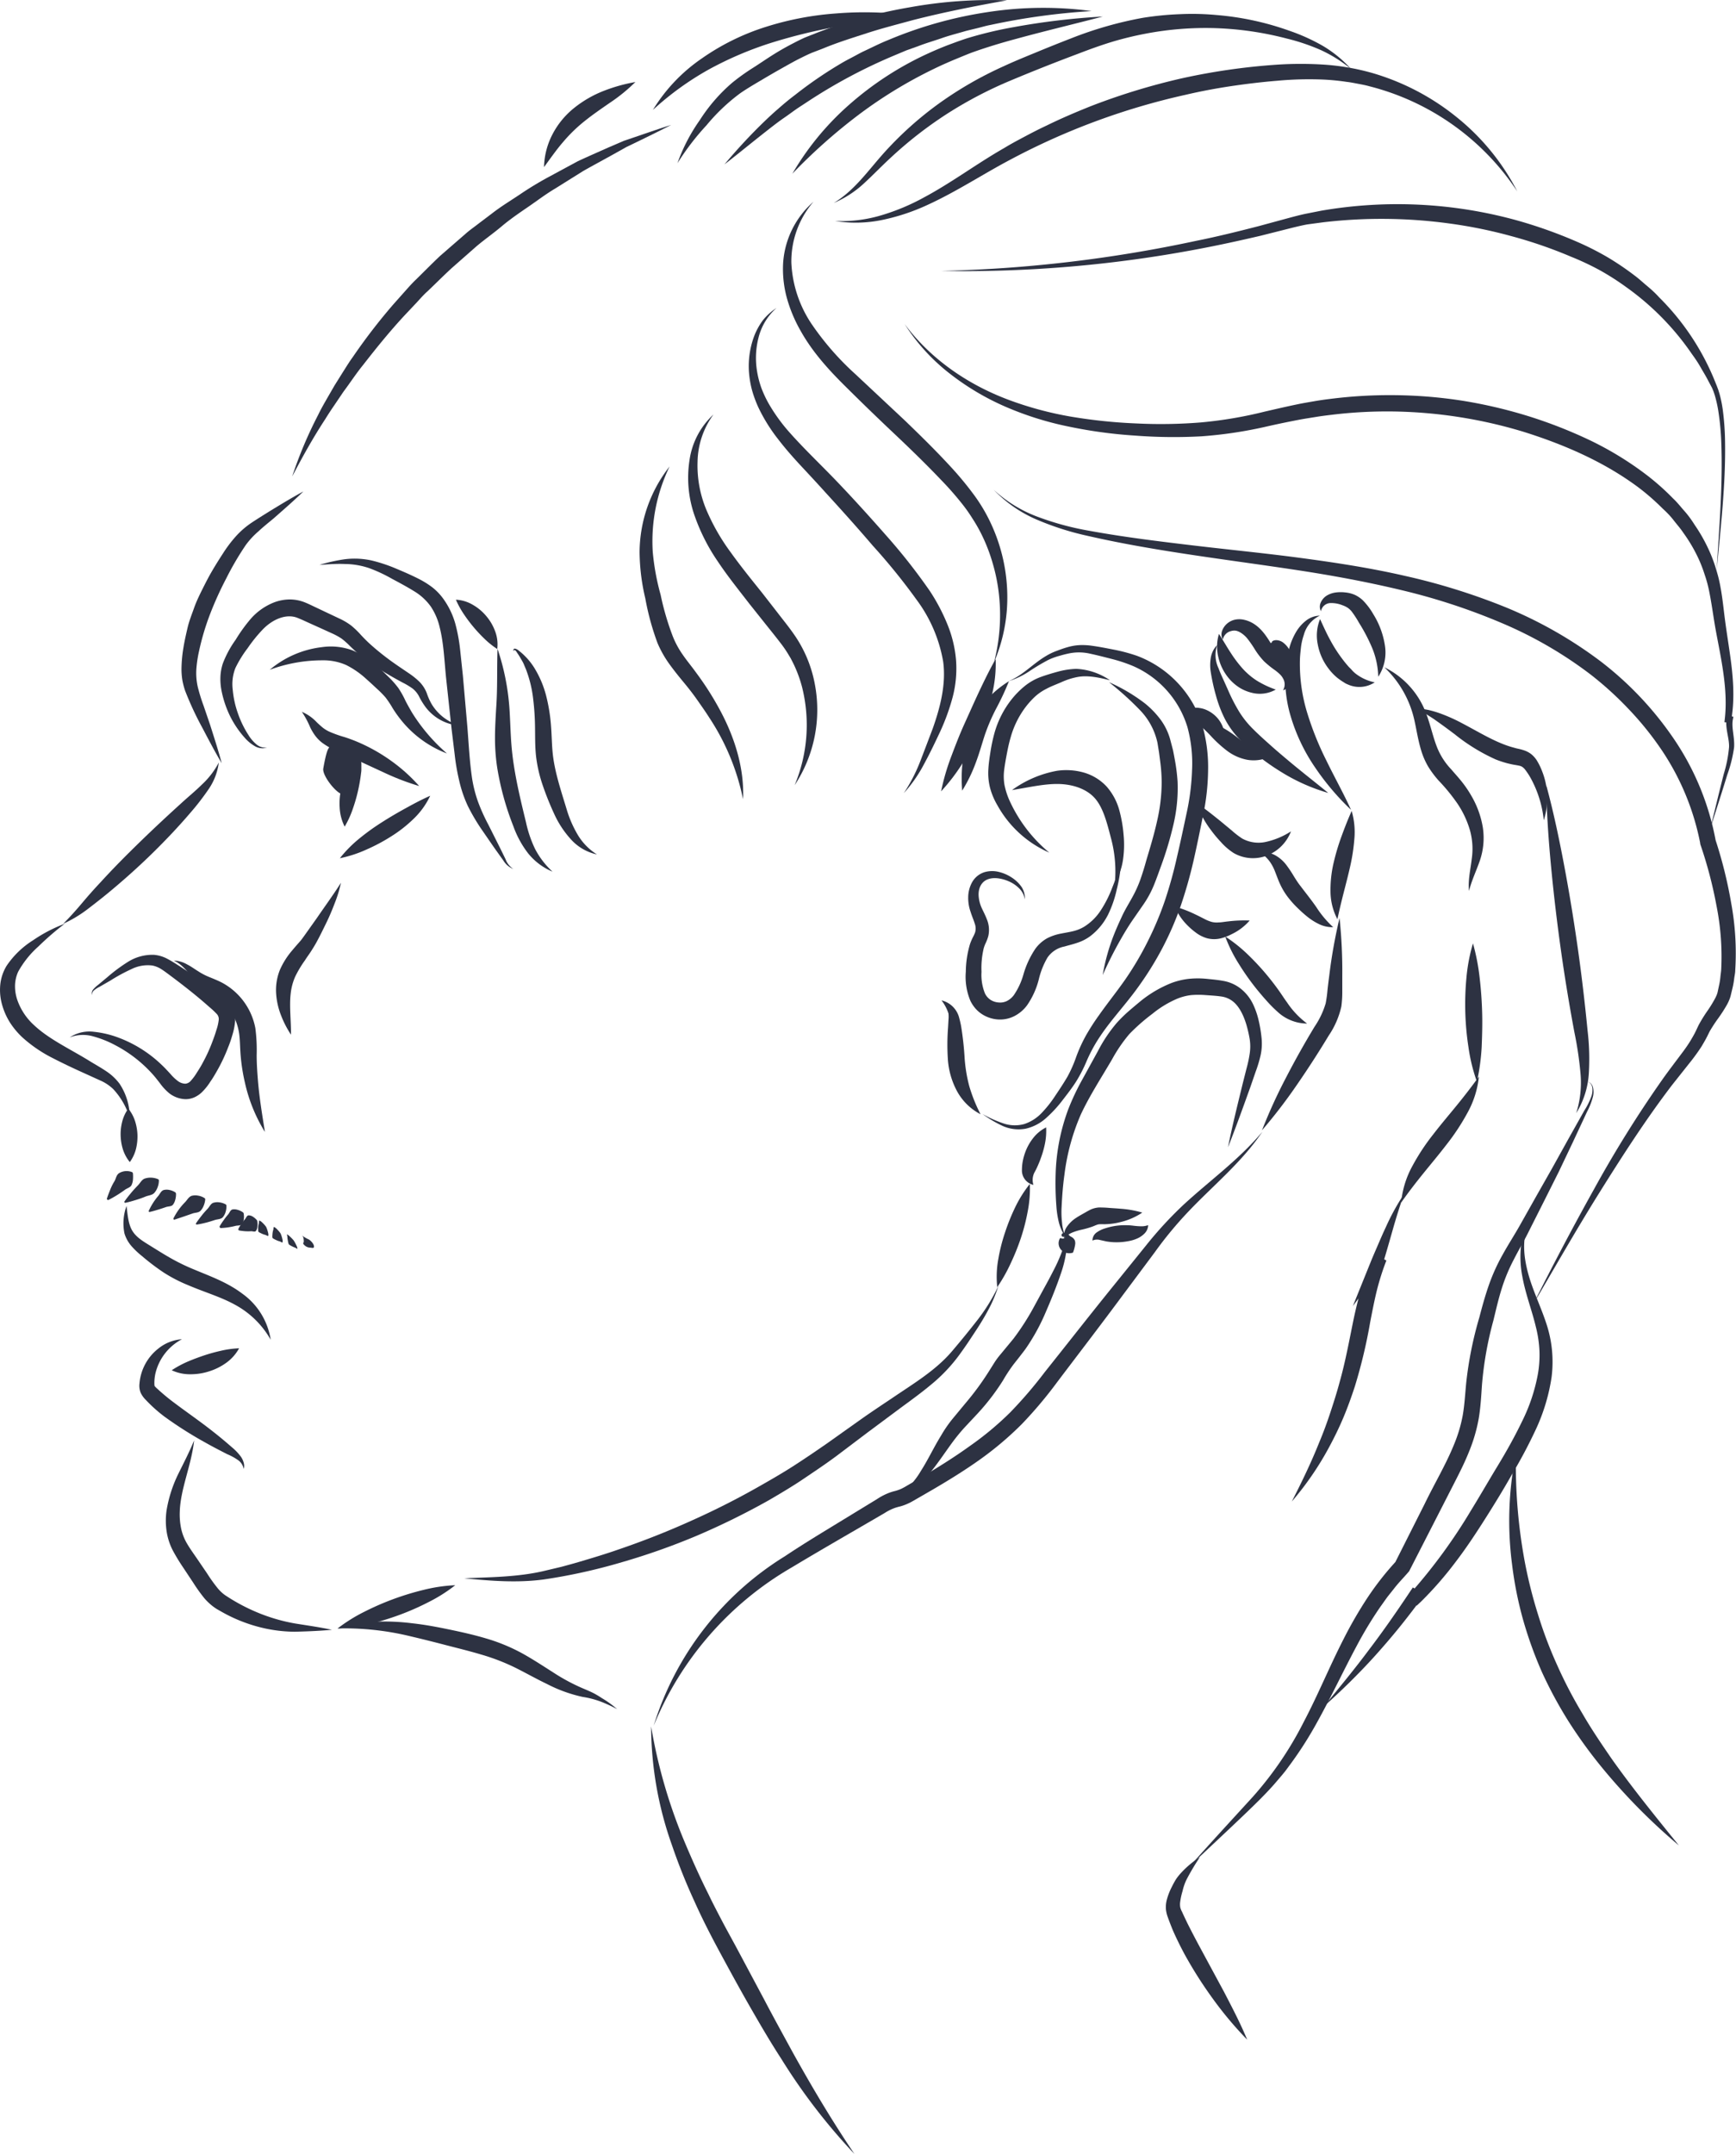 <svg xmlns="http://www.w3.org/2000/svg" viewBox="0 0 412.57 511.74"><defs><style>.cls-1{fill:#2d3242;}</style></defs><g id="Calque_2" data-name="Calque 2"><g id="portrait_rybin" data-name="portrait rybin"><path class="cls-1" d="M80.77,203.9a30.14,30.14,0,0,1,4.74-4.77,53.78,53.78,0,0,1,5.31-3.81c1.81-1.16,3.65-2.23,5.52-3.26s3.77-2.06,5.9-3a18.48,18.48,0,0,1-4,5.53A31.47,31.47,0,0,1,93,198.69a43.06,43.06,0,0,1-5.8,3.1A29.58,29.58,0,0,1,80.77,203.9Z"/><path class="cls-1" d="M69.16,245.83a23.55,23.55,0,0,1-2.37-4.6A17.2,17.2,0,0,1,65.62,236a12.8,12.8,0,0,1,.92-5.62,18.55,18.55,0,0,1,2.92-4.6c.55-.66,1.09-1.28,1.63-1.89.27-.3.52-.6.74-.9l.72-1,2.84-4c1.87-2.74,3.84-5.42,5.64-8.26a30.18,30.18,0,0,1-1.48,4.85c-.6,1.58-1.25,3.14-2,4.67s-1.45,3-2.29,4.53c-.2.37-.42.75-.65,1.13l-.7,1.12c-.47.73-1,1.42-1.41,2.09A26.3,26.3,0,0,0,70.17,232a13.54,13.54,0,0,0-1.09,4.1C68.74,239.05,69.17,242.35,69.16,245.83Z"/><path class="cls-1" d="M84.16,179.66a1.52,1.52,0,0,1,.67,0,1.31,1.31,0,0,1,.66.48,2.65,2.65,0,0,1,.39,1.53c0,.24,0,.46,0,.67l0,.56c0,.37-.07.73-.11,1.09a40.35,40.35,0,0,1-.75,4.17,38.89,38.89,0,0,1-1.19,4.06,21.93,21.93,0,0,1-1.92,4.17,11.29,11.29,0,0,1-1.19-4.59,15.19,15.19,0,0,1,.41-4.56A15.8,15.8,0,0,1,82.72,183c.2-.33.4-.66.63-1,.11-.16.22-.32.34-.47l.3-.37a3.21,3.21,0,0,0,.46-.63C84.58,180.33,84.45,180,84.16,179.66Z"/><path class="cls-1" d="M71.74,169.12a10.27,10.27,0,0,1,3.57,2.51c.51.48,1,.93,1.48,1.31a8,8,0,0,0,1.5.9,28.59,28.59,0,0,0,3.62,1.29,37,37,0,0,1,4,1.55A41.72,41.72,0,0,1,93.29,181a39.55,39.55,0,0,1,6.33,5.75,58.78,58.78,0,0,1-7.92-3l-7.43-3.44c-1.23-.57-2.44-1.1-3.7-1.65a17.87,17.87,0,0,1-4-2.19,8.59,8.59,0,0,1-1.71-1.75,12.33,12.33,0,0,1-1.15-1.94A21.38,21.38,0,0,0,71.74,169.12Z"/><path class="cls-1" d="M63.46,177.6a3.57,3.57,0,0,1-3-.39,9.54,9.54,0,0,1-2.36-2,23.08,23.08,0,0,1-3.43-5.09,24.59,24.59,0,0,1-2-5.91,14.23,14.23,0,0,1-.29-3.23,11.55,11.55,0,0,1,.58-3.35A24.46,24.46,0,0,1,56,152,37.69,37.69,0,0,1,59.61,147a14.33,14.33,0,0,1,5.55-3.89,10.78,10.78,0,0,1,3.56-.69,9.69,9.69,0,0,1,3.64.66c1.08.43,1.92.87,2.83,1.29l2.68,1.27,2.71,1.28a15.36,15.36,0,0,1,2.88,1.7,20.55,20.55,0,0,1,2.35,2.27c.65.7,1.3,1.36,2,2,1.4,1.28,2.89,2.49,4.44,3.65s3.19,2.24,4.82,3.35a18.12,18.12,0,0,1,2.52,2,7.83,7.83,0,0,1,1.85,2.83,14,14,0,0,0,1.16,2.59,11.43,11.43,0,0,0,6.72,5.08,11,11,0,0,1-5.7-2,11.36,11.36,0,0,1-2.29-2.15,16.57,16.57,0,0,1-1.67-2.64,5.76,5.76,0,0,0-1.59-2,16.94,16.94,0,0,0-2.36-1.42q-2.64-1.41-5.22-3a41.82,41.82,0,0,1-5-3.58c-.8-.66-1.57-1.38-2.31-2.1a17.82,17.82,0,0,0-2-1.78,15.42,15.42,0,0,0-2.27-1.24l-2.7-1.23-2.71-1.22c-.9-.41-1.83-.85-2.59-1.15-2.77-1.24-6.17.23-8.57,2.78A34.8,34.8,0,0,0,58.85,154a27.31,27.31,0,0,0-2.91,4.72,10.45,10.45,0,0,0-.63,5.15,22.62,22.62,0,0,0,1.2,5.52,23.54,23.54,0,0,0,2.5,5.18,8.92,8.92,0,0,0,1.82,2.18A3.27,3.27,0,0,0,63.46,177.6Z"/><path class="cls-1" d="M64.11,159.13a23.4,23.4,0,0,1,12.4-5.38,14.81,14.81,0,0,1,7.28.77,20.9,20.9,0,0,1,6,3.89c.86.77,1.67,1.55,2.45,2.32a22,22,0,0,1,2.39,2.68,20.84,20.84,0,0,1,1.74,3.1c.47.92,1,1.84,1.51,2.73a42.79,42.79,0,0,0,8.34,9.77,25.59,25.59,0,0,1-10.91-7.95,28.22,28.22,0,0,1-2-2.82,23.59,23.59,0,0,0-1.68-2.53,23.36,23.36,0,0,0-2.11-2.13c-.8-.75-1.58-1.48-2.37-2.17a20.69,20.69,0,0,0-4.86-3.4,13.36,13.36,0,0,0-5.63-1.13A35.89,35.89,0,0,0,64.11,159.13Z"/><path class="cls-1" d="M52,181.16a14.37,14.37,0,0,1-2.48,6.42,59.88,59.88,0,0,1-4.17,5.4c-2.91,3.41-6,6.67-9.2,9.8s-6.53,6.11-10,9c-1.72,1.43-3.48,2.8-5.28,4.18a30.08,30.08,0,0,1-5.84,3.51c1.6-1.61,3.07-3.25,4.5-4.95s2.93-3.39,4.45-5c3-3.29,6.16-6.46,9.35-9.56s6.44-6.13,9.74-9.12c1.64-1.51,3.37-2.91,4.91-4.44A19.36,19.36,0,0,0,52,181.16Z"/><path class="cls-1" d="M15.35,219.48a67.47,67.47,0,0,0-6.22,5.38,22.64,22.64,0,0,0-4.81,6,8.45,8.45,0,0,0-.75,3.32,10.1,10.1,0,0,0,.55,3.41,14.55,14.55,0,0,0,4,6c3.64,3.41,8.74,5.72,13.43,8.65,1.18.72,2.36,1.37,3.58,2.19a12.64,12.64,0,0,1,3.3,3.07,14.76,14.76,0,0,1,2.42,8.17,17.41,17.41,0,0,0-3.92-6.9,10.44,10.44,0,0,0-3.11-2.07L20.08,255c-2.53-1.14-5-2.3-7.5-3.59a32.58,32.58,0,0,1-7.22-4.91A18.68,18.68,0,0,1,2.41,243,16,16,0,0,1,.5,238.72,12.84,12.84,0,0,1,.06,234a10.68,10.68,0,0,1,1.52-4.56,21.11,21.11,0,0,1,6.31-6.07A35,35,0,0,1,15.35,219.48Z"/><path class="cls-1" d="M21.93,236.43a1.33,1.33,0,0,1,.29-1.43,7,7,0,0,1,1.08-1l2.26-1.88a38.91,38.91,0,0,1,4.79-3.56,10.91,10.91,0,0,1,6.22-1.71,8.11,8.11,0,0,1,3.29,1c1,.52,1.78,1.05,2.62,1.57a103.6,103.6,0,0,1,9.62,6.92,16,16,0,0,1,2.42,2.2,5.7,5.7,0,0,1,1.08,1.88,5.85,5.85,0,0,1,.28,2.14,15.49,15.49,0,0,1-.65,3.32c-.29,1-.6,1.95-1,2.91a40.12,40.12,0,0,1-2.61,5.55c-.51.89-1,1.76-1.61,2.61a13.54,13.54,0,0,1-2.11,2.62,6.36,6.36,0,0,1-1.72,1.14,5.07,5.07,0,0,1-2.21.43,6.65,6.65,0,0,1-3.71-1.37A12.7,12.7,0,0,1,38,257.34c-.62-.79-1.15-1.49-1.78-2.18a31.55,31.55,0,0,0-8.81-6.83,24.93,24.93,0,0,0-5.25-2.1,8.72,8.72,0,0,0-5.59.24,8.47,8.47,0,0,1,5.76-1.33,23.49,23.49,0,0,1,5.87,1.4A30,30,0,0,1,38.43,253c.74.69,1.46,1.49,2.1,2.18a10.48,10.48,0,0,0,1.82,1.71,3.06,3.06,0,0,0,1.7.58,1.93,1.93,0,0,0,1.3-.69,12.72,12.72,0,0,0,1.47-2c.51-.78,1-1.58,1.42-2.39a37.58,37.58,0,0,0,2.29-5.05c.33-.87.64-1.74.9-2.63a11.56,11.56,0,0,0,.55-2.38,1.75,1.75,0,0,0-.43-1.39,20.21,20.21,0,0,0-1.88-1.76c-2.86-2.55-5.89-4.92-9-7.25-.77-.57-1.56-1.18-2.27-1.63a6.19,6.19,0,0,0-2.19-.91,8.71,8.71,0,0,0-5,.87,41.45,41.45,0,0,0-5,2.72l-2.54,1.46a6.91,6.91,0,0,0-1.21.76A1.22,1.22,0,0,0,21.93,236.43Z"/><path class="cls-1" d="M30.85,276.09A9.12,9.12,0,0,1,29.19,273a12.14,12.14,0,0,1-.52-3.18,11.67,11.67,0,0,1,.34-3.2,9,9,0,0,1,1.48-3.23,9.12,9.12,0,0,1,1.66,3.14,12.08,12.08,0,0,1,.52,3.18,12.5,12.5,0,0,1-.34,3.2A9.13,9.13,0,0,1,30.85,276.09Z"/><path class="cls-1" d="M41.31,228.21a6.72,6.72,0,0,1,3.1.89c1,.5,1.84,1.14,2.7,1.66a14.76,14.76,0,0,0,2.58,1.35c.92.38,1.89.76,2.91,1.27a15.52,15.52,0,0,1,8.08,10.86A40,40,0,0,1,61,250.7c0,2,.14,4,.3,6,.32,4,1,8.07,1.66,12.23a37.87,37.87,0,0,1-4.76-11.74,44.68,44.68,0,0,1-1-6.32c-.19-2.17-.13-4.21-.47-5.92a14.28,14.28,0,0,0-5.75-8.9c-.77-.55-1.67-1.07-2.57-1.68a16.93,16.93,0,0,1-2.56-2.13C44.39,230.72,43.25,229.1,41.31,228.21Z"/><path class="cls-1" d="M25.39,284.83c.23-.75.52-1.46.8-2.17s.61-1.37,1-2,.44-1.59,1.22-2a3.49,3.49,0,0,1,2.94-.2.38.38,0,0,1,.24.32h0a8.6,8.6,0,0,1,0,1.57,3.48,3.48,0,0,1-.28,1.09c-.22.66-1.06.82-1.66,1.26s-1.22.86-1.87,1.26-1.31.78-2,1.12a.22.22,0,0,1-.29-.1A.22.22,0,0,1,25.39,284.83Z"/><path class="cls-1" d="M29.59,285.43c.49-.7,1-1.34,1.55-2s1.08-1.24,1.65-1.82.94-1.46,1.77-1.65a4,4,0,0,1,1.32-.17,4.58,4.58,0,0,1,1.66.35.35.35,0,0,1,.22.33,4.49,4.49,0,0,1-.33,1.67,4,4,0,0,1-.66,1.15c-.5.69-1.45.68-2.21,1s-1.53.58-2.32.82-1.59.48-2.43.65a.21.21,0,0,1-.25-.16A.2.2,0,0,1,29.59,285.43Z"/><path class="cls-1" d="M35.39,287.6a14.61,14.61,0,0,1,1-1.83,14.24,14.24,0,0,1,1.22-1.64c.44-.51.7-1.32,1.43-1.43a2.94,2.94,0,0,1,1.15,0,4,4,0,0,1,1.44.56.46.46,0,0,1,.2.35,4.75,4.75,0,0,1-.2,1.51,3,3,0,0,1-.46,1c-.34.57-1.13.45-1.73.66s-1.2.41-1.83.6-1.27.39-2,.55a.21.21,0,0,1-.25-.3Z"/><path class="cls-1" d="M41.24,289.43A15.13,15.13,0,0,1,44,285.6c.54-.56.93-1.42,1.76-1.54a3.3,3.3,0,0,1,1.3,0,4,4,0,0,1,1.54.58.35.35,0,0,1,.17.36,5,5,0,0,1-.41,1.56,3.4,3.4,0,0,1-.62,1c-.45.6-1.3.5-2,.75l-2.07.72-2.18.73a.21.21,0,0,1-.27-.14A.22.22,0,0,1,41.24,289.43Z"/><path class="cls-1" d="M46.62,290.59c.41-.64.86-1.21,1.31-1.79s.93-1.11,1.42-1.63.78-1.33,1.52-1.45a3.13,3.13,0,0,1,1.2-.07,4.34,4.34,0,0,1,1.52.46.39.39,0,0,1,.22.33,4.38,4.38,0,0,1-.22,1.58,3.31,3.31,0,0,1-.55,1.06c-.42.62-1.29.55-2,.78s-1.36.44-2.07.62-1.42.34-2.17.45a.22.22,0,0,1-.25-.19A.27.27,0,0,1,46.62,290.59Z"/><path class="cls-1" d="M52.16,291.42a16.48,16.48,0,0,1,1-1.53,14.49,14.49,0,0,1,1.06-1.36c.37-.43.54-1.17,1.16-1.2a2.54,2.54,0,0,1,1,.08,4.11,4.11,0,0,1,1.33.6.5.5,0,0,1,.21.34,4.39,4.39,0,0,1,0,1.45,2.41,2.41,0,0,1-.38.93c-.3.54-1,.37-1.58.52s-1.11.25-1.69.34a15,15,0,0,1-1.8.17.22.22,0,0,1-.24-.22A.27.27,0,0,1,52.16,291.42Z"/><path class="cls-1" d="M56.64,292a9.52,9.52,0,0,1,.73-1.25,9.2,9.2,0,0,1,.85-1.08c.3-.34.45-1,1-.92A2,2,0,0,1,60,289a4.33,4.33,0,0,1,1,.83.59.59,0,0,1,.16.36h0a4.75,4.75,0,0,1,0,1.37,1.92,1.92,0,0,1-.28.8c-.22.44-.8.13-1.23.16a12,12,0,0,1-1.34,0,13.2,13.2,0,0,1-1.46-.18h0a.25.25,0,0,1-.2-.29A.14.14,0,0,1,56.64,292Z"/><path class="cls-1" d="M61.36,292.38a7,7,0,0,1,0-.95,5.15,5.15,0,0,1,.15-.78c.07-.24-.05-.79.25-.61a1.66,1.66,0,0,1,.53.38,6.79,6.79,0,0,1,.84.91,1.45,1.45,0,0,1,.2.34,8.8,8.8,0,0,1,.38,1.18,1.82,1.82,0,0,1,.07.64c0,.35-.42,0-.65-.08a5.59,5.59,0,0,1-.76-.25c-.28-.13-.55-.25-.86-.43A.43.43,0,0,1,61.36,292.38Z"/><path class="cls-1" d="M64.72,293.89a8.94,8.94,0,0,1,.06-.95,4.1,4.1,0,0,1,.17-.78c.07-.23,0-.78.26-.61a2.07,2.07,0,0,1,.52.39,8,8,0,0,1,.82.92,1.75,1.75,0,0,1,.2.35,8.09,8.09,0,0,1,.36,1.18,1.79,1.79,0,0,1,.06.64c0,.35-.42,0-.65-.09a4.19,4.19,0,0,1-.75-.26,7.82,7.82,0,0,1-.86-.44A.42.42,0,0,1,64.72,293.89Z"/><path class="cls-1" d="M68.55,295.4c-.09-.32-.13-.59-.18-.86a3.58,3.58,0,0,1-.07-.69c0-.21-.22-.71,0-.54a2.35,2.35,0,0,1,.5.37,11.85,11.85,0,0,1,.86.87,1.91,1.91,0,0,1,.24.32,11.22,11.22,0,0,1,.57,1.08,2.63,2.63,0,0,1,.21.58c.08.31-.33,0-.53-.11a4.11,4.11,0,0,1-.65-.27,6.15,6.15,0,0,1-.76-.43A.55.55,0,0,1,68.55,295.4Z"/><path class="cls-1" d="M72.16,295.22a2.74,2.74,0,0,0,0-.84,2,2,0,0,0-.16-.59,1.64,1.64,0,0,0-.22-.31c-.08-.1-.1-.1,0,0a3.66,3.66,0,0,0,.46.37,7.81,7.81,0,0,0,1.06.58l0,0a1.75,1.75,0,0,1,.29.18,3.23,3.23,0,0,1,.83.92,1.24,1.24,0,0,1,.2.68.27.27,0,0,1-.32.27c-.19,0-.39-.06-.54-.06a2,2,0,0,1-.88-.21,2.14,2.14,0,0,1-.74-.61.44.44,0,0,1-.07-.35Z"/><path class="cls-1" d="M30.07,286.52c.26,2.09.41,4.24,1.33,5.81s2.45,2.49,4.21,3.58,3.49,2.19,5.23,3.16a48.15,48.15,0,0,0,5.36,2.57c3.72,1.57,7.82,3,11.41,5.73a16.51,16.51,0,0,1,6.72,10.93A21.41,21.41,0,0,0,55.88,310c-3.4-1.89-7.3-3-11.23-4.69a35,35,0,0,1-5.78-3,54.34,54.34,0,0,1-5.09-3.86,19.73,19.73,0,0,1-2.43-2.28,8.26,8.26,0,0,1-1.77-3.12A12,12,0,0,1,30.07,286.52Z"/><path class="cls-1" d="M40.81,325.55a24.29,24.29,0,0,1,3.91-2.1c1.27-.54,2.53-1,3.8-1.43a39.87,39.87,0,0,1,3.9-1.08,23,23,0,0,1,4.4-.61,10.29,10.29,0,0,1-3.07,3.46,14.05,14.05,0,0,1-4,2,14.23,14.23,0,0,1-4.44.71A10.24,10.24,0,0,1,40.81,325.55Z"/><path class="cls-1" d="M43.24,318.18a12.41,12.41,0,0,0-6.32,8.2,10.47,10.47,0,0,0-.23,2.41c0,.41.1.63.11.6s.19.21.56.53a49.56,49.56,0,0,0,4.21,3.48c2.94,2.21,6.12,4.39,9.12,6.77,1.51,1.18,3,2.43,4.43,3.68a12.7,12.7,0,0,1,2.11,2.21,4.6,4.6,0,0,1,.68,1.43,2.62,2.62,0,0,1,0,1.52,3.23,3.23,0,0,0-1.45-2.19A13.06,13.06,0,0,0,54,345.49c-1.71-.88-3.43-1.76-5.09-2.7a93.86,93.86,0,0,1-9.79-6.2,34.38,34.38,0,0,1-4.47-4,5.9,5.9,0,0,1-1.22-1.7,4.45,4.45,0,0,1-.28-2.21,11.76,11.76,0,0,1,4.5-8.3A10,10,0,0,1,43.24,318.18Z"/><path class="cls-1" d="M46.13,342.22c-.63,5.93-3.26,11.51-3.41,17a16.44,16.44,0,0,0,.33,3.94,12.07,12.07,0,0,0,1.38,3.54c.66,1.13,1.48,2.29,2.33,3.51l2.47,3.63a37.68,37.68,0,0,0,2.42,3.39,9.47,9.47,0,0,0,1.28,1.32,8.31,8.31,0,0,0,.69.52l.9.58A44.69,44.69,0,0,0,62,383.43a42.21,42.21,0,0,0,8.18,2.29c2.84.46,5.82.87,8.7,1.49-3,.27-5.85.39-8.86.46a34.43,34.43,0,0,1-9-1.27,36.67,36.67,0,0,1-8.46-3.53l-1-.57a12.4,12.4,0,0,1-1.09-.76,14.13,14.13,0,0,1-1.85-1.76A39.76,39.76,0,0,1,45.91,376l-2.43-3.66a45.64,45.64,0,0,1-2.38-3.92,14.59,14.59,0,0,1-1.52-4.72,17.34,17.34,0,0,1,0-4.83,31.14,31.14,0,0,1,2.79-8.69C43.67,347.53,45,345,46.13,342.22Z"/><path class="cls-1" d="M80.24,386.89a38.29,38.29,0,0,1,6.42-4,65,65,0,0,1,14-5.16,37.77,37.77,0,0,1,7.53-1.11,37.33,37.33,0,0,1-6.42,4.05,61.63,61.63,0,0,1-6.83,3,63.83,63.83,0,0,1-7.13,2.17A37.77,37.77,0,0,1,80.24,386.89Z"/><path class="cls-1" d="M80.24,386.89a33,33,0,0,1,8.79-1.6,53.74,53.74,0,0,1,9,.38c3,.33,5.89.88,8.78,1.48s5.76,1.24,8.66,2.1a43.36,43.36,0,0,1,8.46,3.46c2.66,1.46,5.12,3.09,7.56,4.64a45.79,45.79,0,0,0,7.56,4c.67.29,1.38.59,2.06.94a21.86,21.86,0,0,1,1.95,1.17,23,23,0,0,1,3.6,2.6,34.22,34.22,0,0,0-4-1.83,21.1,21.1,0,0,0-4.17-1.07,34.22,34.22,0,0,1-8.51-3.08c-2.7-1.29-5.24-2.75-7.79-4a49.7,49.7,0,0,0-7.87-3c-2.73-.82-5.55-1.5-8.39-2.24s-5.62-1.44-8.44-2.1A66,66,0,0,0,80.24,386.89Z"/><path class="cls-1" d="M237.28,305.51a34.37,34.37,0,0,1-1.74,4.4c-.7,1.42-1.48,2.8-2.3,4.15s-1.71,2.66-2.59,4-1.76,2.6-2.71,3.9a38.63,38.63,0,0,1-6.66,7c-2.46,2.06-5,3.87-7.54,5.75l-7.53,5.6-7.52,5.68c-2.55,1.89-5.18,3.64-7.8,5.41s-5.39,3.4-8.12,5a175.22,175.22,0,0,1-17.06,8.41,160.7,160.7,0,0,1-17.91,6.34,135,135,0,0,1-18.54,4.1c-6.35.85-12.69.35-18.92-.28,6.27-.26,12.58-.3,18.61-1.66l4.51-1.07c1.51-.41,3-.81,4.5-1.26,3-.89,6-1.79,8.91-2.81,5.88-2,11.67-4.27,17.33-6.83a185.61,185.61,0,0,0,16.59-8.41c2.71-1.54,5.37-3.08,8-4.78s5.19-3.44,7.74-5.21l7.66-5.44c2.57-1.83,5.2-3.57,7.8-5.31,5.21-3.55,10.55-6.69,14.47-11.41,2-2.35,4-4.81,5.91-7.26A43.2,43.2,0,0,0,237.28,305.51Z"/><path class="cls-1" d="M253.69,293a27.6,27.6,0,0,1-1.57,9.59c-1.05,3.1-2.25,6.05-3.53,9a48.1,48.1,0,0,1-4.73,8.69c-.49.71-1,1.32-1.46,1.94l-1.46,1.85a36.86,36.86,0,0,0-2.55,3.86,53.37,53.37,0,0,1-6,7.84l-3.27,3.5a45.18,45.18,0,0,0-2.89,3.56c-1.84,2.51-3.6,5.24-5.76,7.74a22.33,22.33,0,0,1-3.63,3.37,14.17,14.17,0,0,1-4.39,2.13,19.26,19.26,0,0,0,6.45-6.68c1.68-2.62,3-5.5,4.73-8.29a30.24,30.24,0,0,1,2.84-4.12l3.06-3.69a65.86,65.86,0,0,0,5.48-7.47l1.29-2.05a17.48,17.48,0,0,1,1.48-2l3.06-3.7a59.3,59.3,0,0,0,5-7.81l2.28-4.19c.77-1.39,1.52-2.78,2.23-4.19A37.23,37.23,0,0,0,253.69,293Z"/><path class="cls-1" d="M155.35,410a72.4,72.4,0,0,1,31.15-40.24c3.62-2.42,7.24-4.64,10.91-6.88l11-6.71a14.57,14.57,0,0,1,3.21-1.62q.45-.15.9-.27a5.81,5.81,0,0,0,.68-.19,7.58,7.58,0,0,0,1.22-.49l.59-.31.69-.41,1.38-.8,2.76-1.63c3.65-2.18,7.23-4.44,10.63-6.89a73.42,73.42,0,0,0,9.61-8,103.16,103.16,0,0,0,8.21-9.57c5.34-6.69,10.62-13.45,16-20.1l8.08-10a92.19,92.19,0,0,1,8.79-9.56c6.35-5.87,13.33-10.83,18.84-17.44-4.81,7.17-11.63,12.71-17.46,18.84a90.8,90.8,0,0,0-8.1,9.78l-7.68,10.3c-5.1,6.89-10.32,13.68-15.49,20.52a100.88,100.88,0,0,1-8.42,10,78,78,0,0,1-10.06,8.5c-3.56,2.53-7.26,4.81-11,7l-2.8,1.62-1.39.8-.7.4c-.26.15-.55.31-.83.44a12.64,12.64,0,0,1-1.76.7c-.28.09-.65.18-.87.23l-.64.19a12,12,0,0,0-2.53,1.24c-7.37,4.31-14.84,8.57-22.12,12.95A77.24,77.24,0,0,0,155.35,410Z"/><path class="cls-1" d="M237,305.8a23.4,23.4,0,0,1,.25-6.65,42.3,42.3,0,0,1,1.58-6.27,49.34,49.34,0,0,1,2.41-6,29.2,29.2,0,0,1,3.51-5.6,28.59,28.59,0,0,1-.52,6.59,47,47,0,0,1-1.6,6.23,54.71,54.71,0,0,1-2.39,5.95A38.21,38.21,0,0,1,237,305.8Z"/><path class="cls-1" d="M245.6,281.51a3.52,3.52,0,0,1-2.73-3.62,11.34,11.34,0,0,1,.21-2.09,13.17,13.17,0,0,1,.52-1.89,12.25,12.25,0,0,1,1.87-3.44,9.07,9.07,0,0,1,3.15-2.62,15.4,15.4,0,0,1-.3,3.95,23.31,23.31,0,0,1-1,3.45c-.19.56-.42,1.1-.66,1.65a16.37,16.37,0,0,1-.73,1.5A3.87,3.87,0,0,0,245.6,281.51Z"/><path class="cls-1" d="M255,297.6a2.85,2.85,0,0,1-2.08-.11,2.38,2.38,0,0,1-1.12-1.14,2.32,2.32,0,0,1-.13-1.59,2.41,2.41,0,0,1,.16-.42c.06-.19.17-.19.31-.17s.45.27.9-.09c.18-.13.19-.37.14-.41a.13.13,0,0,0-.14-.05l-.15,0s-.1,0-.09.07,0,0,.07,0,0,.05,0,.09-.11.09-.16.08a.82.82,0,0,1-.25-.08.4.4,0,0,1-.16-.21.5.5,0,0,1,.21-.54.69.69,0,0,1,.28-.13.34.34,0,0,1,.18,0,1,1,0,0,1,.4.06,2.14,2.14,0,0,1,.52.32c.24.21.38.42.48.44l.32.18a1.86,1.86,0,0,1,.73.76,2,2,0,0,1,.09,1.06A8.91,8.91,0,0,1,255,297.6Z"/><path class="cls-1" d="M252.9,294.22a3.85,3.85,0,0,1,.72-2.86,7.84,7.84,0,0,1,2.18-2.05c.79-.52,1.57-.92,2.23-1.31.32-.18.68-.39,1.19-.64a5.85,5.85,0,0,1,1.86-.48,24.73,24.73,0,0,1,2.68.11c.81.06,1.63.1,2.47.18a24.38,24.38,0,0,1,5.24.92,15.81,15.81,0,0,1-5,2.21,16.07,16.07,0,0,1-2.67.48c-.46.05-.92.06-1.38.08a9.22,9.22,0,0,0-1.09,0,1.73,1.73,0,0,0-.63.13c-.27.08-.67.28-1.14.45a22.07,22.07,0,0,1-2.5.71,13.67,13.67,0,0,0-2.17.66A5.31,5.31,0,0,0,252.9,294.22Z"/><path class="cls-1" d="M259.63,294.74a2.34,2.34,0,0,1,1.1-2,6.73,6.73,0,0,1,1.93-.91,14.89,14.89,0,0,1,5.28-.73c.57,0,1.09.07,1.61.13s1,.1,1.54.11a4.49,4.49,0,0,0,1.78-.27,3,3,0,0,1-.88,2,5.64,5.64,0,0,1-1.83,1.22,8.68,8.68,0,0,1-1.92.57,15.34,15.34,0,0,1-1.77.24,14.31,14.31,0,0,1-3.57-.17l-1.57-.35A2.6,2.6,0,0,0,259.63,294.74Z"/><path class="cls-1" d="M253.32,294a10.29,10.29,0,0,1-1.65-3.49,22.15,22.15,0,0,1-.61-3.86,71.19,71.19,0,0,1-.18-7.74,47.83,47.83,0,0,1,3-15.37,57.61,57.61,0,0,1,3.35-7.09l3.69-6.72a35.16,35.16,0,0,1,4.47-6.69,33.8,33.8,0,0,1,2.9-2.85c1-.86,2-1.7,3-2.52a28.09,28.09,0,0,1,7.1-4.12,17.32,17.32,0,0,1,4.19-1,21.4,21.4,0,0,1,4.17,0c1.32.14,2.54.23,4,.5A9.17,9.17,0,0,1,295,235a10.52,10.52,0,0,1,2.78,3.55,18.92,18.92,0,0,1,1.37,4,31.46,31.46,0,0,1,.66,4,12.93,12.93,0,0,1-.23,4.21,31,31,0,0,1-1.15,3.81l-1.25,3.62c-1.73,4.81-3.45,9.62-5.34,14.38,1-5,2.25-10,3.45-14.94l.94-3.72a29.41,29.41,0,0,0,.77-3.6,11.47,11.47,0,0,0,0-3.41,30.4,30.4,0,0,0-.81-3.52c-.69-2.27-1.75-4.4-3.31-5.56a5.66,5.66,0,0,0-2.72-1.08c-1.06-.16-2.39-.23-3.61-.32a21.14,21.14,0,0,0-3.48,0,12.74,12.74,0,0,0-3.21.82,24.49,24.49,0,0,0-6,3.63,45.65,45.65,0,0,0-5.47,4.81,36.13,36.13,0,0,0-4.1,6c-2.58,4.4-5.38,8.7-7.44,13.13a51.59,51.59,0,0,0-3.89,14.34c-.35,2.49-.54,5-.66,7.55a21.43,21.43,0,0,0,.1,3.76A9.88,9.88,0,0,0,253.32,294Z"/><path class="cls-1" d="M307,356.74c2.37-4.63,4.61-9.26,6.5-14,1-2.37,1.87-4.75,2.67-7.17s1.57-4.83,2.22-7.28c1.38-4.88,2.27-9.86,3.33-15,.55-2.55,1.16-5.11,1.95-7.65a44.44,44.44,0,0,1,3-7.44l2.65,1.49-1,1.41-6.8,9.19,4.24-10.49c.56-1.38,1.16-2.74,1.75-4.11s1.18-2.74,1.82-4.09a53.2,53.2,0,0,1,4.34-7.9c-1,2.82-1.88,5.65-2.69,8.51s-1.63,5.73-2.5,8.57l-2.56-1.29.91-1.5,2.65,1.49a59.74,59.74,0,0,0-2.27,7.13c-.6,2.45-1.08,4.94-1.57,7.46A123.61,123.61,0,0,1,322,329.35c-.82,2.51-1.71,5-2.73,7.42s-2.17,4.78-3.42,7.09A72.13,72.13,0,0,1,307,356.74Z"/><path class="cls-1" d="M351.47,255.78a22.54,22.54,0,0,1-2.76,8.68,52.91,52.91,0,0,1-4.94,7.48c-1.79,2.34-3.65,4.54-5.46,6.78s-3.56,4.49-5.32,7a22.23,22.23,0,0,1,2.68-8.71,50.9,50.9,0,0,1,4.94-7.5c1.79-2.33,3.67-4.53,5.49-6.76S349.68,258.26,351.47,255.78Z"/><path class="cls-1" d="M351,257a41.55,41.55,0,0,1-2-8.13,67,67,0,0,1-.5-16.5,41.82,41.82,0,0,1,1.56-8.24,51,51,0,0,1,1.59,8.21c.32,2.73.51,5.45.59,8.18s0,5.46-.11,8.2A51.8,51.8,0,0,1,351,257Z"/><path class="cls-1" d="M299.92,268.54a123.93,123.93,0,0,1,5.76-12.61q3.17-6.12,6.73-12a19.89,19.89,0,0,0,2.65-5.57,30.74,30.74,0,0,0,.43-3.18q.19-1.71.42-3.42a121.14,121.14,0,0,1,2.44-13.64A121.36,121.36,0,0,1,319,232c0,1.15,0,2.3,0,3.44a25.51,25.51,0,0,1-.22,3.67,20.07,20.07,0,0,1-3,6.92q-3.56,5.9-7.47,11.57A124.76,124.76,0,0,1,299.92,268.54Z"/><path class="cls-1" d="M317.84,218.39a14.36,14.36,0,0,1-1.64-6.66,28,28,0,0,1,.73-6.69,53.49,53.49,0,0,1,1.85-6.24c.73-2,1.5-4,2.45-6.13a18,18,0,0,1,.63,6.77,45,45,0,0,1-1,6.47c-.47,2.09-1,4.11-1.52,6.14S318.33,216.12,317.84,218.39Z"/><path class="cls-1" d="M349.12,211.67c-.27-2.55.36-5.13.64-7.55a16.44,16.44,0,0,0-.43-6.9,22.63,22.63,0,0,0-2.92-6.24,44.15,44.15,0,0,0-4.54-5.56,23.77,23.77,0,0,1-2.44-3.27,17.6,17.6,0,0,1-1.67-3.83c-.79-2.59-1.13-5.08-1.67-7.41A24.57,24.57,0,0,0,329,158.54,19.91,19.91,0,0,1,339.11,170c.89,2.47,1.43,4.93,2.24,7.09a16.34,16.34,0,0,0,3.54,5.69c.78.92,1.64,1.85,2.48,2.9a26.1,26.1,0,0,1,2.26,3.31,22,22,0,0,1,2.77,7.58,16.63,16.63,0,0,1-.74,8C350.81,207,349.74,209.2,349.12,211.67Z"/><path class="cls-1" d="M291.18,222.5a35.53,35.53,0,0,1,5.71,4.61,59.14,59.14,0,0,1,4.83,5.32c.75.93,1.47,1.88,2.17,2.86s1.34,2,2,2.89a20.14,20.14,0,0,0,4.75,5,10.4,10.4,0,0,1-7.08-2.85,30.59,30.59,0,0,1-2.6-2.63c-.8-.88-1.57-1.8-2.33-2.73a59.45,59.45,0,0,1-4.15-5.86A35,35,0,0,1,291.18,222.5Z"/><path class="cls-1" d="M284.34,190.78c2.1,1.38,3.92,2.87,5.74,4.33l2.68,2.22a20.11,20.11,0,0,0,2.47,1.9,8.07,8.07,0,0,0,5.37.84,18.18,18.18,0,0,0,6.21-2.55,10,10,0,0,1-5.25,5.55,9.19,9.19,0,0,1-8.38-.41,14.65,14.65,0,0,1-3-2.58,29.89,29.89,0,0,1-2.35-2.81A23,23,0,0,1,284.34,190.78Z"/><path class="cls-1" d="M299.48,202.51a6,6,0,0,1,3.44.61,8.43,8.43,0,0,1,2.78,2.38,29.38,29.38,0,0,1,1.82,2.73c.52.84,1,1.59,1.63,2.38,1.15,1.53,2.52,3.22,3.69,4.92a23.75,23.75,0,0,0,4,4.75,7.22,7.22,0,0,1-3.37-.73,14.26,14.26,0,0,1-2.89-1.85c-.88-.71-1.64-1.43-2.42-2.19a23.5,23.5,0,0,1-2.2-2.52,16.34,16.34,0,0,1-1.77-3c-.46-1-.8-2-1.16-2.89a10.45,10.45,0,0,0-1.3-2.45A9.56,9.56,0,0,0,299.48,202.51Z"/><path class="cls-1" d="M279.2,215.38a29.18,29.18,0,0,1,4.81,1.84c.74.34,1.48.73,2.16,1.07a8.71,8.71,0,0,0,1.76.73,4.91,4.91,0,0,0,1.65.13c.66,0,1.46-.16,2.27-.24a31.62,31.62,0,0,1,5.14-.21,13.09,13.09,0,0,1-4.23,3.22,12,12,0,0,1-2.57,1,6.7,6.7,0,0,1-3.3,0,8.14,8.14,0,0,1-2.73-1.38,16.54,16.54,0,0,1-2-1.74A13.52,13.52,0,0,1,279.2,215.38Z"/><path class="cls-1" d="M313.66,146.27a7.1,7.1,0,0,0-3.81,4.61,14.23,14.23,0,0,0-.67,2.94c-.11,1-.23,2.06-.25,3.09a39.6,39.6,0,0,0,1.65,12.17,72.3,72.3,0,0,0,4.67,11.67c1.86,3.84,4,7.63,5.83,11.65a60.65,60.65,0,0,1-8.55-10.08,43.26,43.26,0,0,1-5.79-12.14,30.68,30.68,0,0,1-.92-13.61,24.25,24.25,0,0,1,.81-3.34,15.67,15.67,0,0,1,1.46-3.2,9.56,9.56,0,0,1,2.36-2.63A5.45,5.45,0,0,1,313.66,146.27Z"/><path class="cls-1" d="M313.72,147.08c.85,1.85,1.57,3.47,2.42,5a33.75,33.75,0,0,0,2.7,4.25c.49.66,1,1.31,1.55,1.93.27.33.56.55.82.86a7.11,7.11,0,0,0,.83.82,10.85,10.85,0,0,0,4.67,2.17,6.62,6.62,0,0,1-6.17.6c-.26-.11-.53-.22-.78-.35l-.68-.43a14.46,14.46,0,0,1-1.33-.95,13,13,0,0,1-2.12-2.27,13.42,13.42,0,0,1-2.46-5.63A10.38,10.38,0,0,1,313.72,147.08Z"/><path class="cls-1" d="M327.55,160.78a19.2,19.2,0,0,0-1.45-6.84,41.63,41.63,0,0,0-3.14-6,23,23,0,0,0-1.75-2.69,4.71,4.71,0,0,0-.9-.84,5.69,5.69,0,0,0-1.26-.61,7.14,7.14,0,0,0-2.93-.52,2.37,2.37,0,0,0-2.19,1.93,2.36,2.36,0,0,1-.05-2.05,3.69,3.69,0,0,1,1.52-1.71,5.59,5.59,0,0,1,2.16-.7,8.94,8.94,0,0,1,2.13,0,7.61,7.61,0,0,1,2.2.54,7.1,7.1,0,0,1,2,1.34,16,16,0,0,1,2.47,3.27,19.63,19.63,0,0,1,2.75,7.32A10.5,10.5,0,0,1,327.55,160.78Z"/><path class="cls-1" d="M289.28,153.27a7.19,7.19,0,0,0,.31,5.49c.32.88.7,1.74,1.12,2.64l1.2,2.68a41.77,41.77,0,0,0,2.58,5,22.16,22.16,0,0,0,3.38,4.2c1.3,1.31,2.77,2.61,4.2,3.89s2.92,2.53,4.41,3.78c3,2.51,6.07,4.89,9.19,7.44a44.43,44.43,0,0,1-11-4.87,56.59,56.59,0,0,1-5-3.42,49.16,49.16,0,0,1-4.62-4A21.23,21.23,0,0,1,291.2,171a29.35,29.35,0,0,1-2.24-5.81,46.43,46.43,0,0,1-1.28-5.95,10.69,10.69,0,0,1,.11-3.19,6,6,0,0,1,.54-1.51A4.76,4.76,0,0,1,289.28,153.27Z"/><path class="cls-1" d="M289.69,150.61c1.06,1.62,1.88,3.1,2.78,4.46a29.45,29.45,0,0,0,2.79,3.71,17,17,0,0,0,3.35,2.88,22.49,22.49,0,0,0,4.58,2.17,7.67,7.67,0,0,1-5.73.75,9.85,9.85,0,0,1-2.83-1.17,11.18,11.18,0,0,1-2.33-1.95,12,12,0,0,1-2.72-5.19A10.46,10.46,0,0,1,289.69,150.61Z"/><path class="cls-1" d="M304.92,164a2.76,2.76,0,0,0,0-2.81,3.83,3.83,0,0,0-.76-1,12.18,12.18,0,0,0-1.06-.9,23.07,23.07,0,0,1-2.67-2.15,17.51,17.51,0,0,1-2.21-2.86,26.81,26.81,0,0,0-1.68-2.44,6.43,6.43,0,0,0-1.84-1.62,3.3,3.3,0,0,0-1-.38,2.63,2.63,0,0,0-1.16.1,2.57,2.57,0,0,0-1.92,2,2.39,2.39,0,0,1-.24-1.87,4,4,0,0,1,1.08-1.76,4.25,4.25,0,0,1,1.92-1.06,5,5,0,0,1,2.27,0c3,.65,4.77,3.06,5.93,4.89.6.94,1.13,1.8,1.68,2.52s1.33,1.49,2.09,2.48a8.77,8.77,0,0,1,1,1.68,5,5,0,0,1,.47,2,4.21,4.21,0,0,1-.46,2A2.32,2.32,0,0,1,304.92,164Z"/><path class="cls-1" d="M300.61,153.33c.52-.22,1-.3,1.29-.49a.86.86,0,0,0,.36-.26c.1-.09,0-.17.17-.27a1.8,1.8,0,0,1,1.15-.2,2.86,2.86,0,0,1,1.39.57,6.11,6.11,0,0,1,1,1,5.18,5.18,0,0,1,1,2.22,4.57,4.57,0,0,1-.33,2.76,8.19,8.19,0,0,1-2.37-1.13,6.56,6.56,0,0,1-1.47-1.4c-.18-.22-.46-.64-.4-.65s.19.06.45.06.28-.13.06-.15a3.71,3.71,0,0,1-.92-.22,2.11,2.11,0,0,1-.72-.48A2.8,2.8,0,0,1,300.61,153.33Z"/><path class="cls-1" d="M284.39,171.67a6.4,6.4,0,0,1,2.72-.1,10.83,10.83,0,0,1,2.56.84,25.14,25.14,0,0,1,4.18,2.64,41.68,41.68,0,0,0,3.55,2.48c1.25.75,2.69,1.4,4.29,2.28a8.91,8.91,0,0,1-5.3.7,11.58,11.58,0,0,1-4.92-2.25,29.32,29.32,0,0,1-3.58-3.27A36.53,36.53,0,0,0,284.39,171.67Z"/><path class="cls-1" d="M283.24,168.57a1.18,1.18,0,0,1,.89-.43,4.71,4.71,0,0,1,.95.07,6.23,6.23,0,0,1,1.51.41,7.55,7.55,0,0,1,2.49,1.7,7.32,7.32,0,0,1,1.59,2.55,5.76,5.76,0,0,1,.25,3.25,10.83,10.83,0,0,1-2.77-1.37,11.84,11.84,0,0,1-2-1.66,12.56,12.56,0,0,1-1.58-2,12.29,12.29,0,0,1-.67-1.26l-.24-.63A1,1,0,0,0,283.24,168.57Z"/><path class="cls-1" d="M223.75,237.67A5.7,5.7,0,0,1,228,242c.18.66.32,1.27.43,1.91a73.12,73.12,0,0,1,.81,7.34,35.6,35.6,0,0,0,1.1,6.76,37.44,37.44,0,0,0,2.69,6.71,13.35,13.35,0,0,1-5.59-5.48,18.64,18.64,0,0,1-2.18-7.65,53,53,0,0,1,.05-7.47l.1-1.79a7.73,7.73,0,0,0,0-1.54A10.16,10.16,0,0,0,223.75,237.67Z"/><path class="cls-1" d="M233.5,264.67a28,28,0,0,0,4.88,2.2,8.4,8.4,0,0,0,5.05.18,10.08,10.08,0,0,0,4.21-2.72,27.82,27.82,0,0,0,3.22-4.11c1-1.48,2-3,2.85-4.46A31.24,31.24,0,0,0,255.8,251a35.5,35.5,0,0,1,2.33-5.07,52.86,52.86,0,0,1,3-4.66c2.11-3,4.37-5.79,6.36-8.66a74.14,74.14,0,0,0,5.33-9.06,77.35,77.35,0,0,0,4.06-9.68,104.92,104.92,0,0,0,2.82-10.19c.81-3.45,1.56-7,2.3-10.47a56.36,56.36,0,0,0,1.3-10.33,32.83,32.83,0,0,0-1.09-10.1,23.18,23.18,0,0,0-13-14.57,36.2,36.2,0,0,0-4.94-1.64c-1.71-.44-3.49-.9-5.17-1.26a11.76,11.76,0,0,0-5-.08c-.84.17-1.69.4-2.55.65a15.26,15.26,0,0,0-2.42.91,48.16,48.16,0,0,0-4.58,2.74,19.23,19.23,0,0,1-4.89,2.32c3.38-1.36,5.75-4.12,8.94-6a14.23,14.23,0,0,1,2.52-1.21c.85-.32,1.71-.64,2.62-.89a12.6,12.6,0,0,1,2.83-.48,15.83,15.83,0,0,1,2.85.14c1.86.25,3.58.6,5.38.95a40.79,40.79,0,0,1,5.38,1.44,25.74,25.74,0,0,1,15.41,16,36.31,36.31,0,0,1,1.52,11.21,55.41,55.41,0,0,1-1.25,11c-.72,3.55-1.43,7.06-2.24,10.61a108.64,108.64,0,0,1-3,10.55,74,74,0,0,1-4.4,10.13,77.11,77.11,0,0,1-5.84,9.36c-2.16,3-4.55,5.7-6.71,8.49a51.47,51.47,0,0,0-3,4.27,37.19,37.19,0,0,0-2.4,4.61,33.6,33.6,0,0,1-2.54,4.95c-1,1.57-2.12,3-3.23,4.44a30,30,0,0,1-3.75,4.08,10.85,10.85,0,0,1-5,2.66,9.28,9.28,0,0,1-5.52-.68A28.31,28.31,0,0,1,233.5,264.67Z"/><path class="cls-1" d="M239.78,161.85a64.29,64.29,0,0,1-3.07,6.56,45.61,45.61,0,0,0-2.64,6.14c-.69,2.09-1.32,4.42-2.18,6.68a36,36,0,0,1-3.22,6.61,35.25,35.25,0,0,1,.16-7.35,36.57,36.57,0,0,1,1.45-7.21,19.75,19.75,0,0,1,3.83-6.62A24.66,24.66,0,0,1,239.78,161.85Z"/><path class="cls-1" d="M262.06,231.65a48.31,48.31,0,0,1,2.67-9.57c.61-1.55,1.3-3.07,2-4.57s1.62-2.95,2.37-4.34A28.07,28.07,0,0,0,271,209c.51-1.47,1-3,1.43-4.61.94-3.13,1.87-6.2,2.55-9.29a41.81,41.81,0,0,0,1.1-9.25,39.46,39.46,0,0,0-.32-4.69l-.31-2.4-.37-2.28a16,16,0,0,0-4.29-7.9,71.06,71.06,0,0,0-7.24-6.51,41.39,41.39,0,0,1,8.59,5.08,21.66,21.66,0,0,1,3.61,3.73,14.46,14.46,0,0,1,2.35,4.79l.66,2.52c.17.81.32,1.63.47,2.45a44.23,44.23,0,0,1,.63,5.09,37.91,37.91,0,0,1-1,10.23,82.66,82.66,0,0,1-2.86,9.6c-.57,1.54-1.1,3.09-1.75,4.69a24,24,0,0,1-2.47,4.58l-2.77,4c-.9,1.34-1.74,2.71-2.54,4.12A95,95,0,0,0,262.06,231.65Z"/><path class="cls-1" d="M249.37,202.57a26,26,0,0,1-12.32-11.23,16.62,16.62,0,0,1-1.75-4.13,14.3,14.3,0,0,1-.4-4.62c.09-1.5.32-2.85.53-4.24a40.31,40.31,0,0,1,.91-4.19,22.72,22.72,0,0,1,4-7.91,20.57,20.57,0,0,1,3.13-3.2,13.39,13.39,0,0,1,4-2.26c1.41-.5,2.67-.87,4-1.23a18.63,18.63,0,0,1,4.32-.65,15.38,15.38,0,0,1,8,2.71c-2.67-.67-5.38-1.25-7.84-.75a16.51,16.51,0,0,0-3.65,1.18c-1.2.53-2.52,1-3.63,1.61a11.85,11.85,0,0,0-2.92,2.06,19.81,19.81,0,0,0-2.41,2.81,21.49,21.49,0,0,0-3.17,6.72c-.36,1.22-.63,2.49-.88,3.8s-.49,2.64-.64,3.86a12.15,12.15,0,0,0,.06,3.52,17.67,17.67,0,0,0,1.1,3.53A34.71,34.71,0,0,0,249.37,202.57Z"/><path class="cls-1" d="M243.54,213.69a4.53,4.53,0,0,0-1.33-2.63,7.88,7.88,0,0,0-2.4-1.64c-1.74-.78-3.82-1.11-5.3-.41s-2.07,2.32-1.92,4a8.34,8.34,0,0,0,.63,2.51c.37.85.88,1.76,1.3,2.86a6.58,6.58,0,0,1,.36,4,10.17,10.17,0,0,1-.64,1.71,7.45,7.45,0,0,0-.46,1.23,20.11,20.11,0,0,0-.52,5.58,11.73,11.73,0,0,0,.82,5.12,3.8,3.8,0,0,0,1.32,1.52,4,4,0,0,0,1.94.63,3.62,3.62,0,0,0,1.94-.34,4.73,4.73,0,0,0,1.66-1.4,16.63,16.63,0,0,0,2.29-4.94,21.59,21.59,0,0,1,2.82-6.07,8.76,8.76,0,0,1,2.82-2.51,12.22,12.22,0,0,1,3.35-1.12c1.07-.21,2.05-.36,2.94-.59a9.21,9.21,0,0,0,2.45-1,12.67,12.67,0,0,0,4-3.93,27.47,27.47,0,0,0,2.7-5.33c.38-.94.74-1.9,1.1-2.86a24.87,24.87,0,0,0,1-2.92,35.35,35.35,0,0,1-1,6.12,26.57,26.57,0,0,1-2.06,6,14.79,14.79,0,0,1-4.21,5.11A10.75,10.75,0,0,1,256,224c-1.07.37-2.11.6-3,.87a6.34,6.34,0,0,0-4.06,2.63,18.79,18.79,0,0,0-2.06,5.17,18.93,18.93,0,0,1-2.8,6.18,8.63,8.63,0,0,1-3,2.55,7.52,7.52,0,0,1-4,.8,8,8,0,0,1-3.82-1.33,7.34,7.34,0,0,1-1.55-1.4,8.4,8.4,0,0,1-1.09-1.69,14.73,14.73,0,0,1-1.09-6.91,23.8,23.8,0,0,1,1-6.59,13.37,13.37,0,0,1,.69-1.62,8.47,8.47,0,0,0,.52-1.14,3.31,3.31,0,0,0-.08-2.07c-.25-.84-.67-1.76-1-2.83a9.86,9.86,0,0,1-.56-3.49,7.51,7.51,0,0,1,.93-3.53,5.15,5.15,0,0,1,2.91-2.38,6.55,6.55,0,0,1,3.51-.05,9.64,9.64,0,0,1,3,1.32,8.39,8.39,0,0,1,2.33,2.23A4.76,4.76,0,0,1,243.54,213.69Z"/><path class="cls-1" d="M240.51,187.71a26.11,26.11,0,0,1,10.67-4.58,15.33,15.33,0,0,1,6.23.37,11.84,11.84,0,0,1,5.62,3.41,14.12,14.12,0,0,1,3,5.66,32.15,32.15,0,0,1,1,5.8,24.56,24.56,0,0,1-.14,5.87,14.93,14.93,0,0,1-1.93,5.49,30.46,30.46,0,0,0-1-10.86c-.91-3.52-1.83-7.09-3.82-9.29s-5.28-3.27-8.66-3.32S244.3,187.1,240.51,187.71Z"/><path class="cls-1" d="M52.69,181.32c-1.64-2.75-3.11-5.57-4.59-8.39A74.39,74.39,0,0,1,44,164.12a18.24,18.24,0,0,1-.66-2.52,16.87,16.87,0,0,1-.21-2.64,32.65,32.65,0,0,1,.45-5c.26-1.63.63-3.24,1-4.83s1-3.15,1.54-4.68,1.25-3,2-4.5,1.47-2.91,2.29-4.31,1.68-2.77,2.56-4.12a30.87,30.87,0,0,1,3-4,20.1,20.1,0,0,1,3.83-3.34c1.37-.91,2.7-1.73,4.05-2.58,2.72-1.66,5.43-3.32,8.25-4.84-2.29,2.23-4.7,4.32-7.09,6.42-1.2,1-2.46,2-3.6,3.07a19.14,19.14,0,0,0-3,3.24,69.93,69.93,0,0,0-4.65,7.95,81.46,81.46,0,0,0-3.82,8.42,59.1,59.1,0,0,0-2.62,8.76,29.55,29.55,0,0,0-.66,4.42,14.88,14.88,0,0,0,.36,4.24,42.86,42.86,0,0,0,1.36,4.38l1.54,4.51C50.88,175.2,51.87,178.23,52.69,181.32Z"/><path class="cls-1" d="M69.44,113.2A99.39,99.39,0,0,1,75.6,98.59c.57-1.19,1.22-2.34,1.88-3.5l2-3.47,2.11-3.37c.72-1.12,1.4-2.26,2.19-3.33a139.39,139.39,0,0,1,9.72-12.63l2.67-3c.89-1,1.77-2,2.73-2.91,1.9-1.86,3.77-3.77,5.7-5.59l6-5.21c1-.9,2.1-1.64,3.14-2.46l3.19-2.41c2.1-1.64,4.36-3,6.59-4.49a78.68,78.68,0,0,1,6.81-4.14l7-3.78c2.41-1.12,4.84-2.18,7.26-3.26l3.64-1.57L152,32.19c2.49-.86,5-1.71,7.5-2.51-2.35,1.22-4.71,2.38-7.07,3.53l-3.54,1.71-3.43,1.92c-2.29,1.27-4.59,2.5-6.86,3.79l-6.63,4.15c-2.24,1.32-4.31,2.91-6.46,4.38s-4.29,2.93-6.28,4.61-4.13,3.16-6.1,4.84l-5.85,5.15c-1.9,1.76-3.74,3.6-5.61,5.39-1,.88-1.83,1.85-2.71,2.8L96.27,74.8c-3.54,3.8-6.81,7.84-10,11.94-1.63,2-3.06,4.21-4.63,6.3l-2.19,3.24c-.74,1.08-1.46,2.17-2.14,3.28C74.43,103.94,71.89,108.53,69.44,113.2Z"/><path class="cls-1" d="M75.92,134.21a40.2,40.2,0,0,1,6-1.34,18.88,18.88,0,0,1,6.35.28,37,37,0,0,1,6,2c1.92.81,3.76,1.6,5.69,2.61a21.47,21.47,0,0,1,2.81,1.8,13.53,13.53,0,0,1,2.42,2.48,18.84,18.84,0,0,1,3,6.08,39.78,39.78,0,0,1,1.17,6.32l.65,6.12,1.07,12.22c.32,4.08.53,8.17,1.09,12a30.86,30.86,0,0,0,1.42,5.66,43.84,43.84,0,0,0,2.45,5.45l2.76,5.49,1.35,2.76a4.72,4.72,0,0,0,1.84,2.31,4.84,4.84,0,0,1-2.36-2l-1.79-2.5c-1.18-1.68-2.33-3.37-3.5-5.06a47.35,47.35,0,0,1-3.17-5.43,29.65,29.65,0,0,1-2.06-6.08,51.69,51.69,0,0,1-1.06-6.19l-.74-6.1L106,160.93c-.4-4.08-.57-8.17-1.49-11.83a15,15,0,0,0-2.13-5,13.27,13.27,0,0,0-4-3.66c-1.61-1-3.48-2-5.24-2.94A36.3,36.3,0,0,0,87.8,135,18.47,18.47,0,0,0,82,134C80,133.91,78,134.07,75.92,134.21Z"/><path class="cls-1" d="M108.35,142.48a8.73,8.73,0,0,1,4.08,1.25,11.68,11.68,0,0,1,3.15,2.66,11.89,11.89,0,0,1,2.08,3.56,8.81,8.81,0,0,1,.51,4.24,19.94,19.94,0,0,1-3.17-2.56,34.26,34.26,0,0,1-2.48-2.67,34.8,34.8,0,0,1-2.2-2.92A21.08,21.08,0,0,1,108.35,142.48Z"/><path class="cls-1" d="M118.24,154.15a56.46,56.46,0,0,1,2.82,14c.16,2.37.23,4.7.36,7s.36,4.5.71,6.74c.69,4.47,1.77,8.95,2.87,13.45a28.28,28.28,0,0,0,2.15,6.33,19.64,19.64,0,0,0,4.16,5.42,14.74,14.74,0,0,1-5.79-4.34,23.42,23.42,0,0,1-3.52-6.46,67.2,67.2,0,0,1-3.82-13.79,46.34,46.34,0,0,1-.54-7.24c0-2.4.15-4.75.28-7.06C118.26,163.55,118.08,158.92,118.24,154.15Z"/><path class="cls-1" d="M122.28,154.7c-.17.08-.29-.17-.26-.33a.31.31,0,0,1,.18-.24.49.49,0,0,1,.29,0,2,2,0,0,1,.84.48,13.84,13.84,0,0,1,1.35,1.19,15.5,15.5,0,0,1,2.27,2.82,24,24,0,0,1,2.85,6.7,41.08,41.08,0,0,1,1.15,7.09c.19,2.38.19,4.66.43,6.8.47,4.23,1.93,8.59,3.25,12.94a27,27,0,0,0,2.6,6.06,13.87,13.87,0,0,0,4.64,4.79,11.6,11.6,0,0,1-6.19-3.59,23.22,23.22,0,0,1-4-6.1,70.17,70.17,0,0,1-2.64-6.56,33.32,33.32,0,0,1-1.65-7.11c-.26-2.46-.2-4.81-.24-7a61.22,61.22,0,0,0-.45-6.67,28.38,28.38,0,0,0-1.51-6.43c-.17-.53-.41-1-.62-1.54s-.49-1-.78-1.49a14.5,14.5,0,0,0-.91-1.44,1.82,1.82,0,0,0-.49-.6c-.09,0-.18-.06-.23,0S122.11,154.71,122.28,154.7Z"/><path class="cls-1" d="M129.29,39.7a17.74,17.74,0,0,1,2-7.77,19.58,19.58,0,0,1,5.22-6.33,26.76,26.76,0,0,1,6.95-4A39,39,0,0,1,151,19.49a40.77,40.77,0,0,1-6.06,4.93c-2.08,1.44-4.09,2.82-5.94,4.3a36,36,0,0,0-5.1,4.93C132.3,35.48,130.89,37.53,129.29,39.7Z"/><path class="cls-1" d="M155.17,26.11a40.18,40.18,0,0,1,11.64-12.24,55.65,55.65,0,0,1,15.31-7.52,72.11,72.11,0,0,1,16.65-3.16,83.43,83.43,0,0,1,16.8.35c-5.52,1-11,1.74-16.39,2.74a132.8,132.8,0,0,0-15.85,3.88,83.53,83.53,0,0,0-14.87,6.34A70.41,70.41,0,0,0,155.17,26.11Z"/><path class="cls-1" d="M161,38.78a41.88,41.88,0,0,1,5.31-10.24,40.11,40.11,0,0,1,7.7-8.88,50.22,50.22,0,0,1,4.75-3.42c1.59-1,3.19-2.11,4.82-3.14s3.33-2,5.08-2.89c.87-.46,1.75-.89,2.65-1.3l2.73-1.08a115.35,115.35,0,0,1,22.31-6.12A107.71,107.71,0,0,1,239.31.08c-7.54,1.34-15,2.82-22.29,4.68-3.64,1-7.29,1.92-10.87,3.08s-7.2,2.28-10.6,3.7l-2.61,1c-.84.36-1.67.76-2.49,1.17-1.66.81-3.27,1.74-4.91,2.66s-3.27,1.88-4.91,2.85-3.23,1.91-4.72,2.94a45.28,45.28,0,0,0-8,7.6A60.17,60.17,0,0,0,161,38.78Z"/><path class="cls-1" d="M172.17,39.06c2.62-3.13,5.37-6.13,8.25-9,1.46-1.43,2.94-2.86,4.5-4.19.77-.69,1.56-1.35,2.35-2s1.62-1.26,2.43-1.9A99,99,0,0,1,200,15c.89-.53,1.81-1,2.72-1.48s1.81-1,2.75-1.43c1.87-.87,3.71-1.82,5.63-2.58a98.22,98.22,0,0,1,23.8-6.66,86.55,86.55,0,0,1,24.53-.22,160,160,0,0,0-24,3.29c-1,.18-1.95.47-2.92.71l-2.91.71c-1.92.57-3.86,1.05-5.75,1.71s-3.81,1.2-5.67,1.93l-2.8,1-2.76,1.16A125.9,125.9,0,0,0,191.5,24.44c-.83.55-1.68,1.08-2.5,1.66s-1.62,1.18-2.45,1.75c-1.66,1.13-3.24,2.38-4.83,3.63C178.51,34,175.4,36.57,172.17,39.06Z"/><path class="cls-1" d="M188.31,41.27A66.23,66.23,0,0,1,202,24.71a76.19,76.19,0,0,1,18.18-11.83c1.64-.76,3.31-1.47,5-2.13l2.52-.93c.86-.29,1.75-.62,2.62-.87a93.29,93.29,0,0,1,10.52-2.49,170.85,170.85,0,0,1,21.25-2.53c-6.9,1.81-13.81,3.44-20.62,5.31-3.4.91-6.77,1.93-10,3.07-.82.28-1.59.61-2.4.93l-2.42,1c-1.61.68-3.2,1.39-4.76,2.15a108,108,0,0,0-17.77,10.83A132.56,132.56,0,0,0,188.31,41.27Z"/><path class="cls-1" d="M198.15,48.22c5-3,8.22-7.8,12.13-12.12a82.74,82.74,0,0,1,13.06-11.65,88.74,88.74,0,0,1,15.25-8.74c2.64-1.23,5.34-2.31,8-3.41s5.34-2.17,8.05-3.22a90.1,90.1,0,0,1,16.94-4.84,72.59,72.59,0,0,1,8.81-.87,61.94,61.94,0,0,1,8.83.21,67.64,67.64,0,0,1,17.16,3.71,45.83,45.83,0,0,1,8,3.61,28.76,28.76,0,0,1,6.73,5.52,32.81,32.81,0,0,0-7.24-4.54,48.37,48.37,0,0,0-8.06-2.72A77,77,0,0,0,289,6.69,76,76,0,0,0,272.26,8a79.84,79.84,0,0,0-8.17,2c-2.69.83-5.35,1.8-8,2.82-5.33,2-10.74,4.14-16,6.35a97.94,97.94,0,0,0-15,7.86,95.72,95.72,0,0,0-13.42,10.45c-2.1,1.92-4.07,4-6.25,6A24.74,24.74,0,0,1,198.15,48.22Z"/><path class="cls-1" d="M198.44,52.5a32.88,32.88,0,0,0,11-1.35,50.87,50.87,0,0,0,10.19-4.27c6.52-3.48,12.51-8,19.09-11.75,1.63-1,3.29-1.87,5-2.78s3.35-1.75,5.07-2.55c3.4-1.67,6.89-3.15,10.4-4.56a155.09,155.09,0,0,1,21.72-6.64,152.44,152.44,0,0,1,22.5-3.23,85.94,85.94,0,0,1,11.46,0,55.42,55.42,0,0,1,11.35,2A57.35,57.35,0,0,1,346.39,28a54.54,54.54,0,0,1,14.2,17.48,59.72,59.72,0,0,0-35.21-25c-.88-.25-1.77-.41-2.67-.58s-1.78-.35-2.68-.45a54.34,54.34,0,0,0-5.42-.54,82.15,82.15,0,0,0-11,.27c-3.68.3-7.36.74-11,1.28s-7.29,1.23-10.88,2.07a164.09,164.09,0,0,0-41.5,15.34c-6.54,3.44-12.83,7.62-19.75,10.79a49.37,49.37,0,0,1-10.79,3.59A30.76,30.76,0,0,1,198.44,52.5Z"/><path class="cls-1" d="M193.32,47.94a21.72,21.72,0,0,0-5.25,14.53A28.37,28.37,0,0,0,192.9,77a66.57,66.57,0,0,0,10.32,11.83L215,99.86c3.89,3.75,7.77,7.55,11.45,11.59a78,78,0,0,1,5.23,6.41,39.85,39.85,0,0,1,4.17,7.29,41.52,41.52,0,0,1,3.54,16.18,38.94,38.94,0,0,1-3.15,16,44.63,44.63,0,0,0,1.19-15.86,42.61,42.61,0,0,0-1.53-7.71,40.94,40.94,0,0,0-2.86-7.25,37,37,0,0,0-1.95-3.35,36.5,36.5,0,0,0-2.23-3.19,73.89,73.89,0,0,0-5.19-5.93c-3.67-3.86-7.52-7.58-11.43-11.27s-7.77-7.43-11.63-11.27-7.61-8-10.35-12.92A34.14,34.14,0,0,1,187,70.79a26,26,0,0,1-.88-8.37A21.12,21.12,0,0,1,193.32,47.94Z"/><path class="cls-1" d="M159.13,110.83a40.72,40.72,0,0,0-4,20.29A56.71,56.71,0,0,0,157,141.31a64.06,64.06,0,0,0,2.91,9.92,21.17,21.17,0,0,0,2.34,4.31c.94,1.38,2.08,2.73,3.15,4.22a71.09,71.09,0,0,1,5.85,9.22c3.42,6.41,5.67,13.69,5.34,20.9a55,55,0,0,0-8-19.34c-.93-1.47-1.94-2.89-2.94-4.32s-2.08-2.8-3.2-4.15-2.24-2.74-3.35-4.27a25.88,25.88,0,0,1-2.83-5,62,62,0,0,1-2.91-10.63A49.23,49.23,0,0,1,152,131.21,33.26,33.26,0,0,1,159.13,110.83Z"/><path class="cls-1" d="M169.56,98.48a19.51,19.51,0,0,0-3.78,11.16,27.26,27.26,0,0,0,2.06,11.41,49.6,49.6,0,0,0,5.85,10.22c2.32,3.24,4.87,6.39,7.43,9.58l3.76,4.83c1.24,1.62,2.53,3.19,3.75,4.94a30.28,30.28,0,0,1,5,11.82,32.51,32.51,0,0,1-4.78,24.11,37,37,0,0,0,1.74-23.41,30.84,30.84,0,0,0-2-5.41l-.65-1.28-.74-1.23a26,26,0,0,0-1.65-2.38c-1.18-1.55-2.47-3.14-3.75-4.74L178,143.33c-2.49-3.23-5.08-6.44-7.4-9.92a46.1,46.1,0,0,1-5.67-11.31,27.28,27.28,0,0,1-1.08-12.67A18.27,18.27,0,0,1,169.56,98.48Z"/><path class="cls-1" d="M184.55,73.16a13.9,13.9,0,0,0-4.27,7,19.42,19.42,0,0,0-.36,8.06,22.41,22.41,0,0,0,1,3.89,26.76,26.76,0,0,0,1.69,3.65,41.2,41.2,0,0,0,4.72,6.63c3.61,4.12,7.74,8,11.65,12.09s7.71,8.29,11.44,12.53A138.76,138.76,0,0,1,221,140.44a45.54,45.54,0,0,1,4.1,7.76,28.7,28.7,0,0,1,2.11,8.65,26.86,26.86,0,0,1-.82,8.83,51.38,51.38,0,0,1-2.95,8.13c-1.21,2.58-2.42,5.11-3.78,7.62a33.22,33.22,0,0,1-4.86,7,39.87,39.87,0,0,0,3.86-7.45c1-2.59,2-5.24,3-7.87,1.86-5.23,3.2-10.67,2.49-15.91a34.3,34.3,0,0,0-6.26-14.63,146.84,146.84,0,0,0-10.48-12.94c-3.64-4.26-7.39-8.43-11.18-12.57-1.88-2.09-3.78-4.13-5.71-6.2s-3.83-4.21-5.59-6.51a40.07,40.07,0,0,1-4.63-7.41,28.15,28.15,0,0,1-1.55-4.14,23.27,23.27,0,0,1-.75-4.36,20.35,20.35,0,0,1,1.25-8.63A15.91,15.91,0,0,1,181.37,76,14.08,14.08,0,0,1,184.55,73.16Z"/><path class="cls-1" d="M223.66,188a53.37,53.37,0,0,1,2.42-8.3c1-2.66,2-5.26,3.17-7.83s2.28-5.1,3.48-7.64,2.43-5.08,3.89-7.65a30.46,30.46,0,0,1-.93,8.69,48.87,48.87,0,0,1-2.78,8.2,58.14,58.14,0,0,1-4,7.61A44.91,44.91,0,0,1,223.66,188Z"/><path class="cls-1" d="M215,77c6.23,8.4,15.12,14.41,24.72,18a82.33,82.33,0,0,0,14.88,4A123.34,123.34,0,0,0,270,100.6a118.3,118.3,0,0,0,15.42-.24,99.31,99.31,0,0,0,15.15-2.57c2.53-.58,5.08-1.18,7.66-1.71,1.3-.28,2.61-.49,3.91-.72s2.62-.42,3.94-.58a112.13,112.13,0,0,1,15.86-.89,110.65,110.65,0,0,1,15.84,1.35,113.59,113.59,0,0,1,15.47,3.64A111.11,111.11,0,0,1,378,104.67a77.86,77.86,0,0,1,13.61,8.39,58.59,58.59,0,0,1,6,5.36c1,.93,1.82,2,2.71,3s1.69,2.11,2.41,3.26a39.33,39.33,0,0,1,3.89,7.12,35.07,35.07,0,0,1,1.34,3.85,32.2,32.2,0,0,1,.94,3.94c.49,2.64.73,5.25,1.07,7.81s.75,5.12,1.12,7.72c.76,5.16,1.27,10.55.37,15.84l-.67-.88.36.06.8.13-.14.74c-.34,1.93.46,4.14.31,6.52a32.13,32.13,0,0,1-1.63,6.56c-1.29,4.23-2.66,8.45-4,12.67,1.05-4.3,2.08-8.61,3.18-12.9a30.74,30.74,0,0,0,1.25-6.38c.07-2.06-.88-4.17-.63-6.69l.66.87-.37,0-.76-.08.09-.8c.57-5.06-.14-10.18-1.06-15.26-.46-2.55-1-5.11-1.42-7.7s-.78-5.17-1.3-7.65a29.37,29.37,0,0,0-1-3.63,33.35,33.35,0,0,0-1.32-3.49,36.62,36.62,0,0,0-3.76-6.47c-.69-1.05-1.55-2-2.32-3s-1.66-1.9-2.59-2.75a55.27,55.27,0,0,0-5.72-5c-8.13-6.07-17.65-10.21-27.4-13.26a112.34,112.34,0,0,0-30.24-4.8,109,109,0,0,0-15.32.78c-1.27.15-2.54.31-3.8.52s-2.53.39-3.79.63c-2.52.48-5.06,1-7.61,1.58a102.22,102.22,0,0,1-15.69,2.38,120.94,120.94,0,0,1-15.82-.17,111.82,111.82,0,0,1-15.66-2.12,75.92,75.92,0,0,1-15.09-4.72,61,61,0,0,1-13.54-8.09A46.51,46.51,0,0,1,215,77Z"/><path class="cls-1" d="M223.66,64.37a324.05,324.05,0,0,0,60.57-7.14c5-1,9.92-2.22,14.85-3.49l7.38-2c1.23-.33,2.49-.66,3.79-.94l3.8-.75a106.63,106.63,0,0,1,46.21,2.24,110.59,110.59,0,0,1,14.66,5.21,68.54,68.54,0,0,1,7,3.54,66.8,66.8,0,0,1,6.51,4.39c1.06.78,2,1.67,3,2.5s2,1.74,2.85,2.69a59.43,59.43,0,0,1,13,19.27l.73,1.8.35.93.29.94a29.74,29.74,0,0,1,.78,3.82,64,64,0,0,1,.54,7.68c.16,10.25-1.07,20.4-2,30.55.59-10.17,1.49-20.36,1.1-30.52a63.06,63.06,0,0,0-.72-7.55,29.87,29.87,0,0,0-.83-3.66l-.29-.87-.35-.85L406,90.52c-.56-1.13-1.24-2.19-1.86-3.29s-1.33-2.13-2.07-3.15a63,63,0,0,0-4.6-5.93,63.82,63.82,0,0,0-11.08-10,62,62,0,0,0-6.28-4,65.79,65.79,0,0,0-6.74-3.16,107.57,107.57,0,0,0-14.19-4.89,111.18,111.18,0,0,0-14.71-3,118.88,118.88,0,0,0-30-.29l-3.74.5c-1.19.21-2.41.51-3.65.81L299.63,56c-5,1.17-10,2.26-15,3.2A299.24,299.24,0,0,1,223.66,64.37Z"/><path class="cls-1" d="M236.16,116.36a31.49,31.49,0,0,0,10.63,6.49,67.63,67.63,0,0,0,12.07,3.25c8.24,1.51,16.57,2.52,24.9,3.51s16.7,1.8,25.05,2.91,16.72,2.38,25,4.28a151.86,151.86,0,0,1,24.32,7.6,101.4,101.4,0,0,1,22.26,12.72A79.37,79.37,0,0,1,398,175.84a63.45,63.45,0,0,1,9.75,23.91l-.08-.3a105.49,105.49,0,0,1,3.78,15.25,65.44,65.44,0,0,1,.94,15.79c0,.67-.17,1.34-.25,2a19.42,19.42,0,0,1-.34,2l-.48,2a6.93,6.93,0,0,1-.36,1.09c-.14.36-.31.69-.47,1a34.54,34.54,0,0,1-2.19,3.41,35.58,35.58,0,0,0-2,3.07l-.4.81c-.14.31-.31.61-.47.92-.32.6-.67,1.18-1,1.75-.72,1.13-1.5,2.21-2.3,3.25l-4.76,6c-6.2,8.12-11.76,16.76-17.2,25.46s-10.53,17.64-15.73,26.51q6.9-13.8,14.42-27.29a279.06,279.06,0,0,1,16.39-26.25c1.5-2.1,3.1-4.18,4.6-6.19.75-1,1.45-2,2.09-3.09.31-.53.61-1.05.89-1.59.13-.27.27-.54.39-.81l.43-.92a34.45,34.45,0,0,1,2.12-3.44,29.8,29.8,0,0,0,1.91-3.12c.12-.25.24-.5.33-.74a4.2,4.2,0,0,0,.22-.75l.38-1.77a15.3,15.3,0,0,0,.26-1.8c.06-.61.17-1.21.19-1.83a61.54,61.54,0,0,0-1.11-14.9,101.71,101.71,0,0,0-3.83-14.6l-.05-.15,0-.16A60.25,60.25,0,0,0,394.77,178a74,74,0,0,0-7.7-9.52,80.08,80.08,0,0,0-9.1-8.26,97.52,97.52,0,0,0-21.34-12.31A148.53,148.53,0,0,0,333,140.19c-8.09-1.94-16.31-3.46-24.6-4.72s-16.61-2.36-24.93-3.61-16.64-2.64-24.86-4.52a67.57,67.57,0,0,1-12.08-3.83A31.07,31.07,0,0,1,236.16,116.36Z"/><path class="cls-1" d="M336.82,169.25c-.12-.23.08-.55.33-.65a1.9,1.9,0,0,1,.78-.18,3.3,3.3,0,0,1,.76.11l.71.13a23.59,23.59,0,0,1,2.76.8,39.86,39.86,0,0,1,5.2,2.31c3.33,1.74,6.42,3.63,9.6,4.91a21.85,21.85,0,0,0,2.39.83c.41.11.8.23,1.22.33a13,13,0,0,1,1.51.39,5.92,5.92,0,0,1,1.8.92,6.34,6.34,0,0,1,1.3,1.43,15.09,15.09,0,0,1,1.37,2.81,17.21,17.21,0,0,1,.34,11.49,26.3,26.3,0,0,0-3.2-10.17,15.69,15.69,0,0,0-1.35-2,2.92,2.92,0,0,0-.63-.55,2.16,2.16,0,0,0-.7-.25c-.32-.07-.72-.14-1.2-.22s-1-.21-1.48-.32a24.7,24.7,0,0,1-2.87-.94,44.81,44.81,0,0,1-9.76-6c-1.47-1.1-2.93-2.19-4.42-3.23-.74-.55-1.51-1-2.29-1.51l-.59-.36a5.86,5.86,0,0,0-.56-.32,1.47,1.47,0,0,0-.59-.11A.4.4,0,0,0,336.82,169.25Z"/><path class="cls-1" d="M367.46,186.49c1.74,6.39,3.09,12.84,4.31,19.32s2.28,13,3.2,19.47,1.69,13.05,2.33,19.61a56.85,56.85,0,0,1,.3,10,20.3,20.3,0,0,1-3,9.57,24.09,24.09,0,0,0,1-9.58,84.61,84.61,0,0,0-1.43-9.6c-1.21-6.47-2.29-13-3.2-19.48s-1.69-13-2.32-19.6S367.56,193.11,367.46,186.49Z"/><path class="cls-1" d="M283,443.11c4.85-5.45,9.82-10.83,14.72-16.2a82.87,82.87,0,0,0,12.12-17.81c3.37-6.38,6.11-13.14,9.48-19.71a100,100,0,0,1,5.57-9.65,69.24,69.24,0,0,1,6.92-8.84l-.32.46,7.08-14.05c2.29-4.73,5-9.27,6.9-13.91a34.49,34.49,0,0,0,2.15-7.1c.43-2.43.57-5,.82-7.63A88.13,88.13,0,0,1,351.57,313c.66-2.53,1.36-5.09,2.25-7.64a45.09,45.09,0,0,1,3.35-7.38c1.29-2.34,2.72-4.53,4-6.8l3.84-6.82,3.87-6.82,3.81-6.86,3.85-6.86a16.56,16.56,0,0,0,1.7-3.46,4.68,4.68,0,0,0,.19-1.89,1.94,1.94,0,0,0-1.06-1.51,2,2,0,0,1,1.23,1.47,4.7,4.7,0,0,1,0,2,16,16,0,0,1-1.43,3.7l-3.32,7.12-3.38,7.1-3.51,7-3.53,7c-1.15,2.37-2.52,4.61-3.67,6.9a41,41,0,0,0-2.9,7c-.76,2.42-1.33,4.94-1.95,7.48A83.67,83.67,0,0,0,352.2,329c-.18,2.57-.31,5.25-.77,8a38.25,38.25,0,0,1-2.32,7.92c-1,2.52-2.22,4.92-3.42,7.27l-3.58,7L335,373.08l-.11.22-.21.24c-1.16,1.35-2.41,2.6-3.47,4-.55.7-1.12,1.38-1.65,2.09L328,381.82a93.47,93.47,0,0,0-5.56,9.19c-3.4,6.35-6.48,13-10.12,19.42a88.57,88.57,0,0,1-6.07,9.28l-.83,1.12-.88,1.07L302.74,424c-1.23,1.39-2.51,2.71-3.81,4-2.61,2.58-5.26,5.07-7.92,7.58Z"/><path class="cls-1" d="M314.7,405.35l5.35-6.58c1.76-2.2,3.51-4.41,5.18-6.66,3.41-4.47,6.61-9.08,9.73-13.75l.81-1.21,1.32.78.28.17-2,.23a129.66,129.66,0,0,0,14.22-19.48c2.12-3.44,4.16-7,6.27-10.47s4.09-7,5.81-10.57a42.34,42.34,0,0,0,3.77-11.1,26,26,0,0,0,.42-5.76,28.17,28.17,0,0,0-.87-5.77c-.92-3.87-2.44-7.73-3.19-11.87a24.25,24.25,0,0,1-.41-6.25,14.42,14.42,0,0,1,1.68-5.95c-1.41,3.9-.87,8,.22,11.85s2.9,7.51,4.21,11.51a28.8,28.8,0,0,1,1.24,12.73,45.22,45.22,0,0,1-3.64,12.19,118.51,118.51,0,0,1-5.83,11c-2,3.54-4.16,7.06-6.37,10.54s-4.49,6.93-7,10.21a85.16,85.16,0,0,1-8.21,9.4l-1,.93-1-.69-.26-.18,2.13-.43c-1.7,2.28-3.43,4.54-5.22,6.74s-3.65,4.36-5.55,6.47-3.87,4.15-5.89,6.15S316.8,403.46,314.7,405.35Z"/><path class="cls-1" d="M360.28,345.31a125.49,125.49,0,0,0,2.11,25.84,110.78,110.78,0,0,0,3.14,12.46,99.83,99.83,0,0,0,4.54,12A105.81,105.81,0,0,0,376,407c2.14,3.72,4.56,7.28,7,10.83,5,7.06,10.48,13.8,16,20.62a142.08,142.08,0,0,1-18.46-18.73,112.7,112.7,0,0,1-7.76-10.74,100.13,100.13,0,0,1-6.33-11.72,95.16,95.16,0,0,1-4.51-12.54,88.35,88.35,0,0,1-2.59-13.05A80.39,80.39,0,0,1,360.28,345.31Z"/><path class="cls-1" d="M154.74,410.16a124.16,124.16,0,0,0,7.8,27.07c1.81,4.32,3.72,8.61,5.83,12.8,1,2.1,2.1,4.2,3.19,6.28s2.25,4.15,3.37,6.23l6.68,12.51c2.19,4.19,4.48,8.32,6.73,12.46,4.58,8.26,9.39,16.35,14.72,24.23a141.21,141.21,0,0,1-17.4-22.63c-2.6-4-5-8.12-7.36-12.23s-4.63-8.27-6.9-12.46S166.94,456,165,451.65a139.88,139.88,0,0,1-5.33-13.34A84.81,84.81,0,0,1,154.74,410.16Z"/><path class="cls-1" d="M285.16,441.23a53.9,53.9,0,0,0-3.17,5.32,12.34,12.34,0,0,0-.95,2.74,15.81,15.81,0,0,0-.59,2.78,4.25,4.25,0,0,0,.05,1.1,4.08,4.08,0,0,0,.4,1c.4.91.85,1.82,1.28,2.73.91,1.82,1.86,3.63,2.83,5.44l5.9,10.92c1.92,3.7,3.86,7.4,5.49,11.33a86.81,86.81,0,0,1-8.13-9.68,99.76,99.76,0,0,1-6.78-10.67c-1-1.87-1.94-3.77-2.8-5.74-.4-1-.8-2-1.15-3a7.35,7.35,0,0,1-.46-2,6.92,6.92,0,0,1,.18-2,15,15,0,0,1,1.22-3.19c.21-.44.51-1,.8-1.5s.64-.95,1-1.39A22.17,22.17,0,0,1,285.16,441.23Z"/><path class="cls-1" d="M85.25,182.58c0,2.32-3.92,1.94-3.42,4.21,1.15,5.27-5.41-1.92-5-4.21,1.45-8.2,1.89-4.21,4.22-4.21A4.21,4.21,0,0,1,85.25,182.58Z"/></g></g></svg>